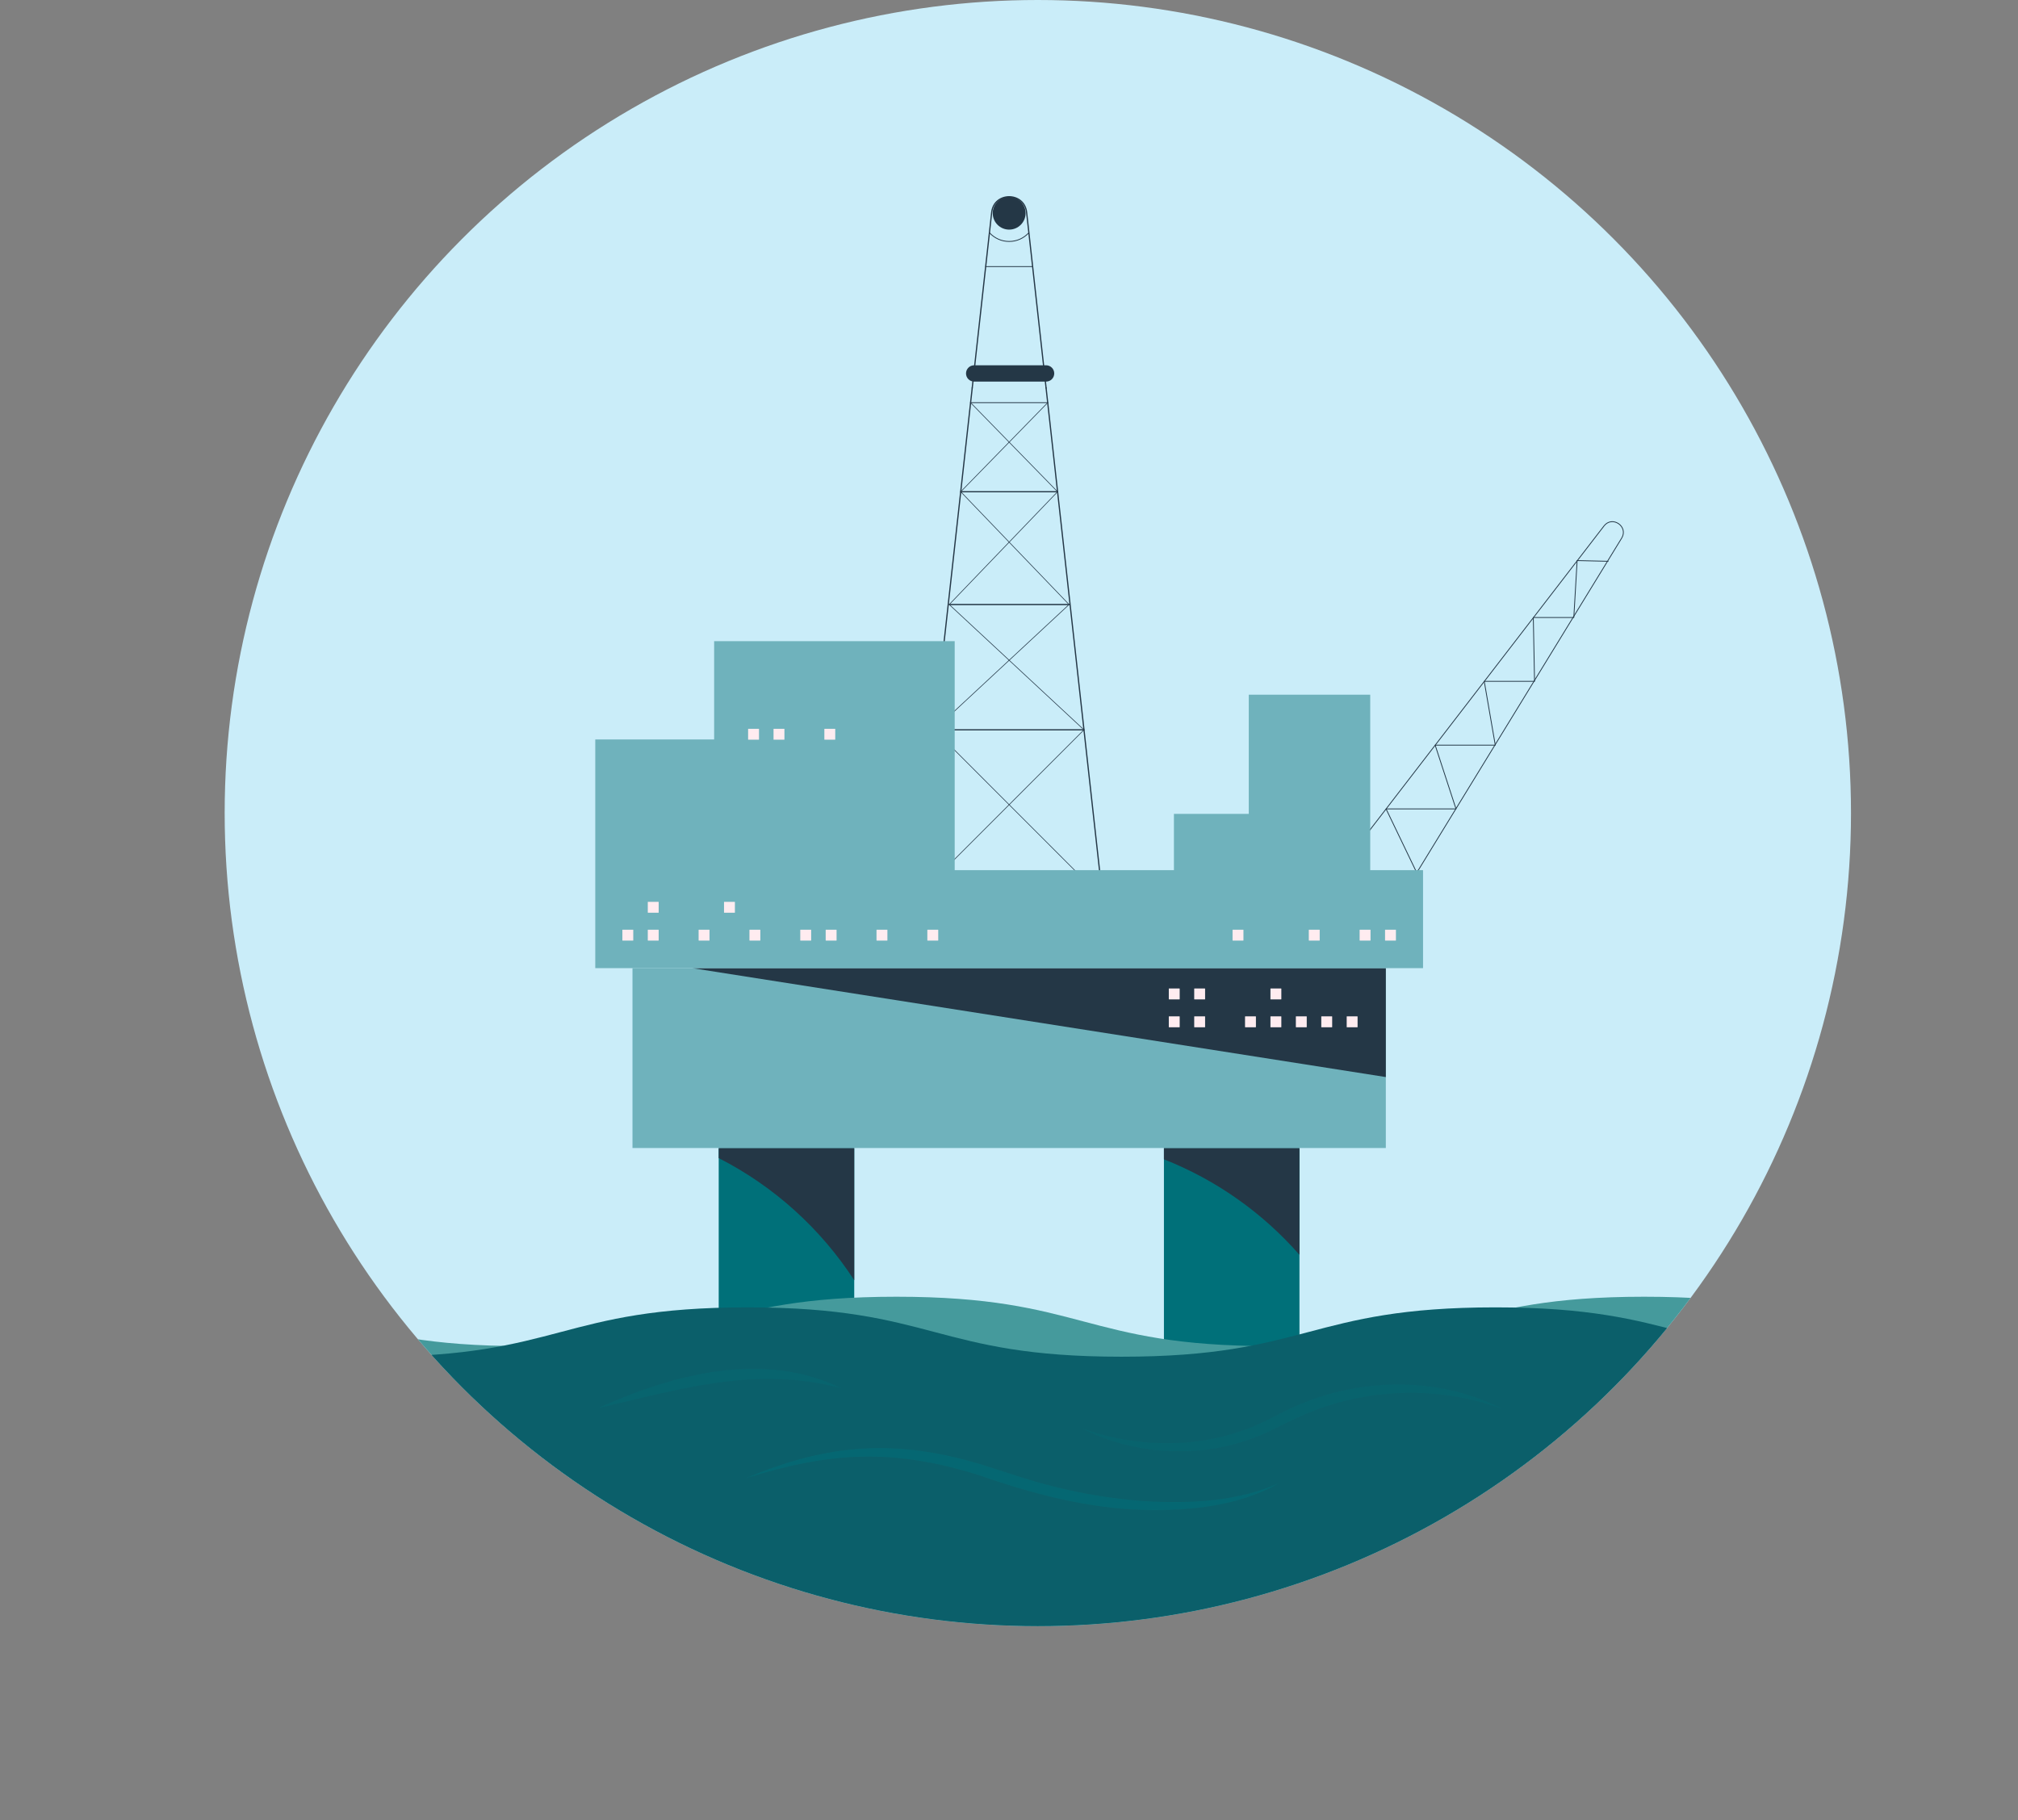 <?xml version="1.0" encoding="UTF-8"?><svg id="Layer_1" xmlns="http://www.w3.org/2000/svg" xmlns:xlink="http://www.w3.org/1999/xlink" viewBox="0 0 1310.32 1181.95"><rect x="0" y="0" width="1310.32" height="1181.95" fill="#808080" stroke="none"/><defs><style>.cls-1,.cls-2{stroke-width:.53px;}.cls-1,.cls-2,.cls-3,.cls-4{fill:none;stroke:#243746;stroke-linejoin:round;}.cls-2,.cls-3,.cls-4{stroke-linecap:round;}.cls-5{opacity:.5;}.cls-6{fill:#caedf9;}.cls-7{fill:#6fb2bc;}.cls-8{fill:#0b5f6a;}.cls-9{fill:#ffecf0;}.cls-10{opacity:.3;}.cls-11{fill:#459a9c;}.cls-3{stroke-width:.4px;}.cls-12{clip-path:url(#clippath);}.cls-13{fill:#243746;}.cls-4{stroke-width:.79px;}.cls-14{fill:#007079;}.cls-15{opacity:.25;}</style><clipPath id="clippath"><circle class="cls-6" cx="673.88" cy="528" r="528"/></clipPath></defs><circle class="cls-6" cx="673.88" cy="528" r="528"/><g class="cls-12"><g id="plattform"><polyline class="cls-4" points="631.28 251.97 594.56 583.31 715.96 583.31 679.24 251.97"/><line class="cls-2" x1="640.03" y1="173.11" x2="670.5" y2="173.11"/><line class="cls-2" x1="630.11" y1="261.5" x2="680.41" y2="261.5"/><line class="cls-4" x1="623.82" y1="319.33" x2="686.7" y2="319.33"/><line class="cls-4" x1="694.17" y1="392.58" x2="616.35" y2="392.58"/><line class="cls-4" x1="606.68" y1="473.95" x2="703.84" y2="473.95"/><polyline class="cls-3" points="680.29 261.5 623.82 319.33 694.17 392.58 606.68 473.95 715.96 583.31"/><path class="cls-4" d="m631.28,251.97l12.64-114.06c1.5-13.54,21.18-13.54,22.68,0l12.64,114.06"/><polyline class="cls-3" points="594.56 583.31 703.84 473.95 616.35 392.58 686.7 319.33 630.23 261.5"/><circle class="cls-13" cx="655.26" cy="138.44" r="10.67"/><path class="cls-2" d="m667.95,151.23c-3.15,3.43-7.67,5.57-12.69,5.57s-9.54-2.15-12.69-5.57"/><path class="cls-13" d="m679.24,247.81h-46.69c-2.93,0-5.3-2.37-5.3-5.3s2.37-5.3,5.3-5.3h46.69c2.93,0,5.3,2.37,5.3,5.3s-2.37,5.3-5.3,5.3Z"/><path class="cls-1" d="m873.75,559.43c-2.3,2.98-.17,7.31,3.6,7.31h40.03c1.58,0,3.04-.82,3.87-2.16l131.72-215.11c4.6-7.52-6.1-14.88-11.48-7.9l-167.74,217.86Z"/><polyline class="cls-1" points="919.92 566.74 900 525.31 945.41 525.31 931.87 483.88 970.91 483.88 963.74 442.45 996.4 442.45 995.61 401.02 1021.9 401.02 1024.06 364.03 1044.37 364.5"/><rect class="cls-14" x="755.76" y="745.51" width="88" height="161.52"/><path class="cls-13" d="m843.75,814.86v-69.35h-88v7.34c34.13,13.46,64.22,34.89,88,62.02Z"/><rect class="cls-14" x="466.67" y="745.51" width="88" height="161.52"/><path class="cls-13" d="m554.67,831.39v-85.88h-88v6.56c35.85,18.29,66.2,45.75,88,79.32Z"/><rect class="cls-7" x="410.68" y="628.72" width="489.16" height="116.79"/><polygon class="cls-13" points="899.84 699.44 449.55 628.72 899.84 628.72 899.84 699.44"/><polygon class="cls-7" points="889.71 565.07 889.71 528.53 889.71 451.15 810.85 451.15 810.85 528.53 762.25 528.53 762.25 565.07 687.09 565.07 619.9 565.07 619.9 504.3 619.9 416.35 463.7 416.35 463.7 480.21 386.52 480.21 386.52 628.72 924 628.72 924 565.07 889.71 565.07"/><rect class="cls-9" x="758.92" y="641.93" width="7.07" height="7.07" rx=".15" ry=".15"/><rect class="cls-9" x="775.42" y="641.93" width="7.07" height="7.07" rx=".15" ry=".15"/><rect class="cls-9" x="824.92" y="641.93" width="7.07" height="7.07" rx=".15" ry=".15"/><rect class="cls-9" x="758.92" y="660.03" width="7.07" height="7.07" rx=".15" ry=".15"/><rect class="cls-9" x="775.42" y="660.03" width="7.07" height="7.07" rx=".15" ry=".15"/><rect class="cls-9" x="808.42" y="660.03" width="7.07" height="7.07" rx=".15" ry=".15"/><rect class="cls-9" x="824.92" y="660.03" width="7.07" height="7.07" rx=".15" ry=".15"/><rect class="cls-9" x="841.42" y="660.03" width="7.07" height="7.07" rx=".15" ry=".15"/><rect class="cls-9" x="857.93" y="660.03" width="7.07" height="7.07" rx=".15" ry=".15"/><rect class="cls-9" x="874.43" y="660.03" width="7.07" height="7.07" rx=".15" ry=".15"/><rect class="cls-9" x="485.76" y="473.29" width="7.07" height="7.07" rx=".15" ry=".15"/><rect class="cls-9" x="502.27" y="473.29" width="7.07" height="7.07" rx=".15" ry=".15"/><rect class="cls-9" x="535.27" y="473.29" width="7.07" height="7.07" rx=".15" ry=".15"/><rect class="cls-9" x="420.62" y="585.65" width="7.07" height="7.07" rx=".15" ry=".15"/><rect class="cls-9" x="470.12" y="585.65" width="7.07" height="7.07" rx=".15" ry=".15"/><rect class="cls-9" x="404.12" y="603.75" width="7.07" height="7.07" rx=".15" ry=".15"/><rect class="cls-9" x="420.62" y="603.75" width="7.07" height="7.07" rx=".15" ry=".15"/><rect class="cls-9" x="453.62" y="603.75" width="7.07" height="7.07" rx=".15" ry=".15"/><rect class="cls-9" x="486.63" y="603.75" width="7.07" height="7.07" rx=".15" ry=".15"/><rect class="cls-9" x="519.63" y="603.75" width="7.07" height="7.07" rx=".15" ry=".15"/><rect class="cls-9" x="536.13" y="603.75" width="7.07" height="7.07" rx=".15" ry=".15"/><rect class="cls-9" x="569.13" y="603.75" width="7.07" height="7.07" rx=".15" ry=".15"/><rect class="cls-9" x="602.14" y="603.75" width="7.07" height="7.07" rx=".15" ry=".15"/><rect class="cls-9" x="800.32" y="603.75" width="7.07" height="7.07" rx=".15" ry=".15"/><rect class="cls-9" x="849.83" y="603.75" width="7.07" height="7.07" rx=".15" ry=".15"/><rect class="cls-9" x="882.83" y="603.75" width="7.07" height="7.07" rx=".15" ry=".15"/><rect class="cls-9" x="899.33" y="603.75" width="7.07" height="7.07" rx=".15" ry=".15"/></g><g id="hav"><path class="cls-11" d="m1310.32,874.15c-121.37,0-121.37-32.05-242.74-32.05s-121.37,32.05-242.74,32.05-121.37-32.05-242.74-32.05-121.37,32.05-242.74,32.05-121.37-32.05-242.74-32.05v332.94h1213.7v-300.89Z"/><path class="cls-8" d="m1213.7,881.05c-121.37,0-121.37-32.05-242.74-32.05s-121.37,32.05-242.74,32.05-121.37-32.05-242.74-32.05-121.37,32.05-242.74,32.05-121.37-32.05-242.74-32.05v332.94h1213.7v-300.89Z"/><g class="cls-15"><path class="cls-14" d="m975.24,914.85c-44.2-16.05-93.33-13.28-135.45,6.99-4.58,2.11-11.22,5.52-15.82,7.78-16.37,7.61-34.31,12.06-52.33,12.74-23.77.85-48.05-3.81-69.11-14.84,21.93,8.07,45.59,11.07,68.74,9.18,17.25-1.51,34.05-6.09,49.67-13.49,4.69-2.34,11.09-5.79,15.8-7.94,43-20.59,95.84-22.33,138.5-.42h0Z"/></g><g class="cls-10"><path class="cls-14" d="m388.28,914.49c48.41-21.99,107.49-37.8,157.78-12.99-55.17-14.71-104.25.58-157.78,12.99h0Z"/></g><g class="cls-5"><path class="cls-14" d="m484.37,959.94c53.08-22.56,97.41-25.66,152.79-8.92,0,0,21.18,6.77,21.18,6.77,27.73,9.25,56.62,15.12,85.79,17.12,29.11,1.58,59.23.23,86.32-11.73-25.98,14.85-57.1,17.92-86.57,17.37-37.11-.73-73.9-10.52-108.76-22.77-55.81-17.2-95.43-15.04-150.75,2.15h0Z"/></g></g></g></svg>